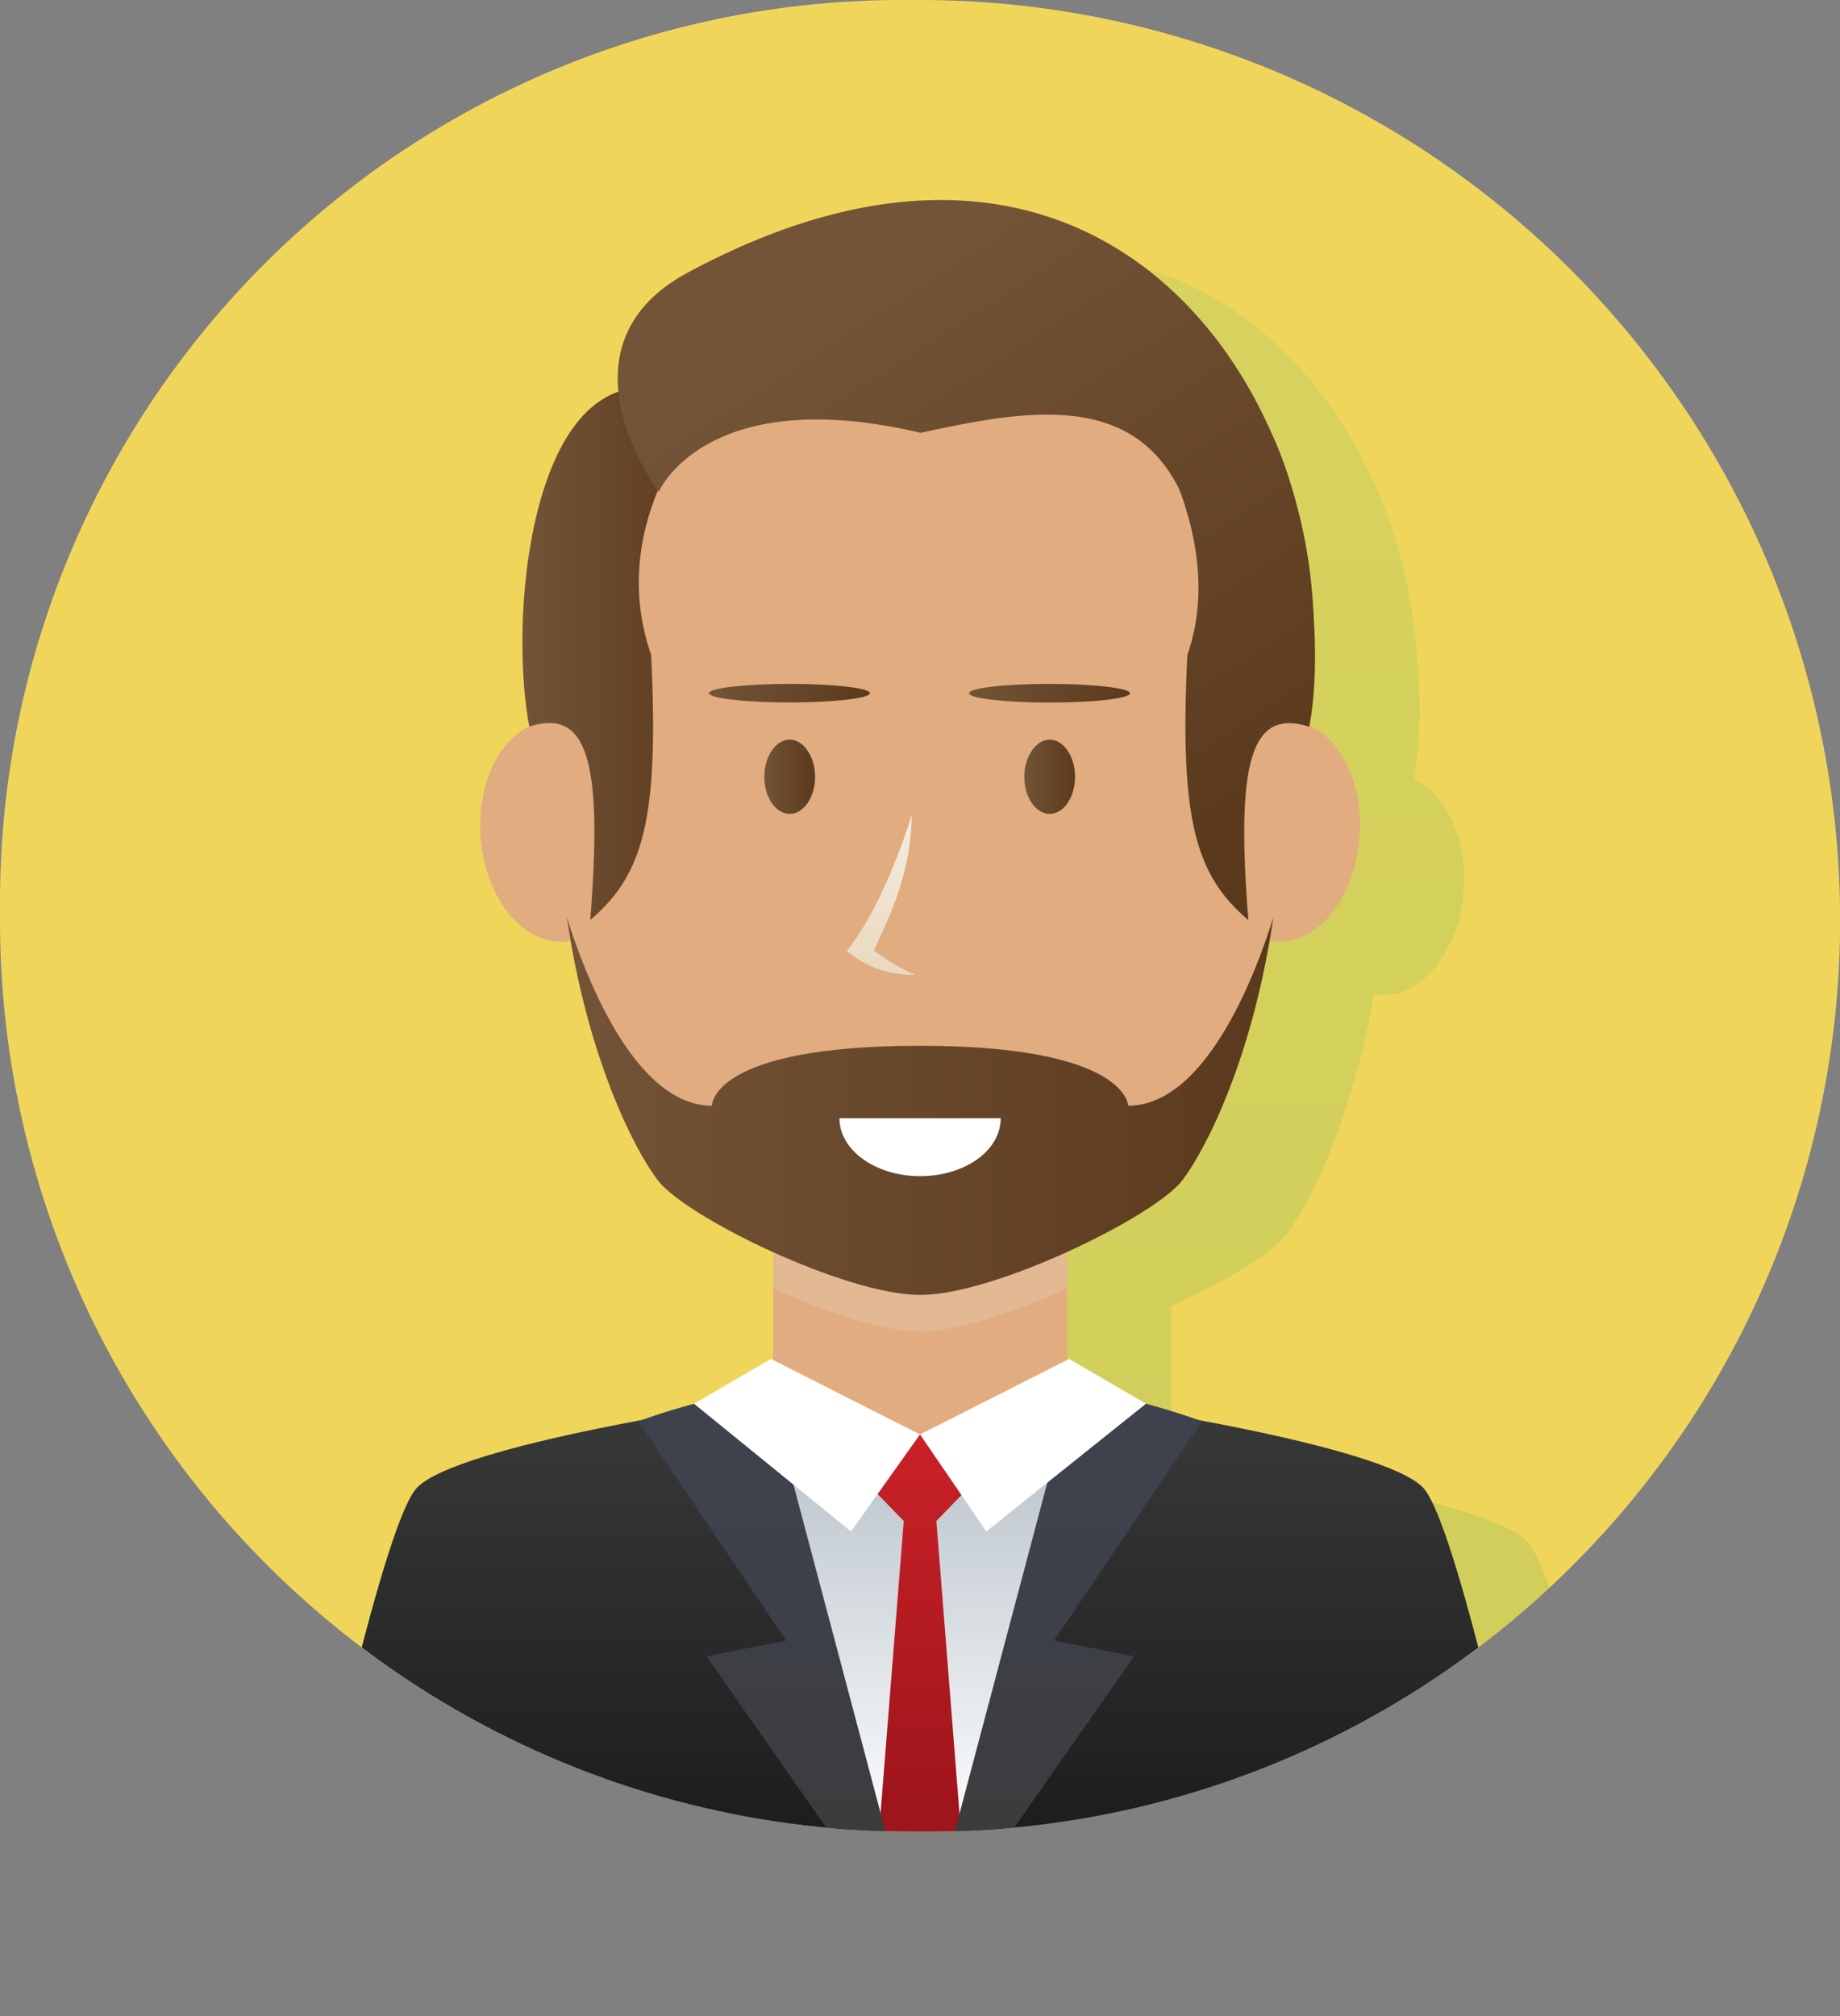 <svg xmlns="http://www.w3.org/2000/svg" xmlns:xlink="http://www.w3.org/1999/xlink" viewBox="0 0 145.02 158.83"><rect x="0" y="0" width="145.02" height="158.83" fill="#808080" stroke="none"/><defs><style>.cls-1{fill:none;}.cls-2{isolation:isolate;}.cls-3{fill:#efd65b;}.cls-4{clip-path:url(#clip-path);}.cls-22,.cls-5,.cls-7{mix-blend-mode:multiply;}.cls-5{opacity:0.5;fill:url(#linear-gradient);}.cls-6{fill:#e0ac80;}.cls-7{fill:#e8d5ba;opacity:0.3;}.cls-8{fill:url(#linear-gradient-2);}.cls-9{fill:url(#linear-gradient-3);}.cls-10{fill:url(#linear-gradient-4);}.cls-11{fill:url(#linear-gradient-5);}.cls-12{fill:url(#linear-gradient-6);}.cls-13{fill:url(#linear-gradient-7);}.cls-14{fill:url(#linear-gradient-8);}.cls-15{fill:#fff;}.cls-16{fill:url(#linear-gradient-9);}.cls-17{fill:url(#linear-gradient-10);}.cls-18{fill:url(#linear-gradient-11);}.cls-19{fill:url(#linear-gradient-12);}.cls-20{fill:url(#linear-gradient-13);}.cls-21{fill:url(#linear-gradient-14);}.cls-22{fill:url(#linear-gradient-15);}</style><clipPath id="clip-path" transform="translate(-17.62 -274.8)"><path class="cls-1" d="M90.14,274.8H88.69a71.07,71.07,0,0,0-71.07,71.06v1.45A71.79,71.79,0,0,0,89.41,419.1h1.45a71.79,71.79,0,0,0,71.79-71.79h0A72.52,72.52,0,0,0,90.14,274.8Z"/></clipPath><linearGradient id="linear-gradient" x1="98.39" y1="456.86" x2="98.39" y2="171.07" gradientUnits="userSpaceOnUse"><stop offset="0" stop-color="#aec058"/><stop offset="1" stop-color="#cfdb69"/></linearGradient><linearGradient id="linear-gradient-2" x1="58.79" y1="326.31" x2="73.53" y2="326.31" gradientUnits="userSpaceOnUse"><stop offset="0" stop-color="#735437"/><stop offset="1" stop-color="#5b391d"/></linearGradient><linearGradient id="linear-gradient-3" x1="93.46" y1="292.19" x2="121.71" y2="335.84" xlink:href="#linear-gradient-2"/><linearGradient id="linear-gradient-4" x1="90.14" y1="383.23" x2="90.14" y2="432.01" gradientUnits="userSpaceOnUse"><stop offset="0" stop-color="#3b3b3b"/><stop offset="1" stop-color="#121212"/></linearGradient><linearGradient id="linear-gradient-5" x1="72.51" y1="113.28" x2="72.51" y2="145.67" gradientUnits="userSpaceOnUse"><stop offset="0" stop-color="#b9c3cb"/><stop offset="1" stop-color="#fff"/></linearGradient><linearGradient id="linear-gradient-6" x1="72.51" y1="112.49" x2="72.51" y2="142.36" gradientUnits="userSpaceOnUse"><stop offset="0" stop-color="#ca2228"/><stop offset="1" stop-color="#9e151b"/></linearGradient><linearGradient id="linear-gradient-7" x1="79.03" y1="422.89" x2="79.03" y2="393.16" gradientUnits="userSpaceOnUse"><stop offset="0" stop-color="#3b3b3b"/><stop offset="1" stop-color="#3e424d"/></linearGradient><linearGradient id="linear-gradient-8" x1="101.24" y1="422.89" x2="101.24" y2="393.16" xlink:href="#linear-gradient-7"/><linearGradient id="linear-gradient-9" x1="85.12" y1="297.58" x2="113.37" y2="341.24" xlink:href="#linear-gradient-2"/><linearGradient id="linear-gradient-10" x1="62.3" y1="361.96" x2="117.98" y2="361.96" xlink:href="#linear-gradient-2"/><linearGradient id="linear-gradient-11" x1="77.83" y1="336.04" x2="81.86" y2="336.04" xlink:href="#linear-gradient-2"/><linearGradient id="linear-gradient-12" x1="55.88" y1="54.61" x2="68.56" y2="54.61" xlink:href="#linear-gradient-2"/><linearGradient id="linear-gradient-13" x1="98.35" y1="336.04" x2="102.38" y2="336.04" xlink:href="#linear-gradient-2"/><linearGradient id="linear-gradient-14" x1="94.02" y1="329.42" x2="106.7" y2="329.42" xlink:href="#linear-gradient-2"/><linearGradient id="linear-gradient-15" x1="87.07" y1="353.65" x2="87.07" y2="327.74" gradientUnits="userSpaceOnUse"><stop offset="0" stop-color="#e8d5ba"/><stop offset="1" stop-color="#fff"/></linearGradient></defs><g class="cls-2"><g id="OBJECTS"><path class="cls-3" d="M90.14,274.8H88.69a71.07,71.07,0,0,0-71.07,71.06v1.45A71.79,71.79,0,0,0,89.41,419.1h1.45a71.79,71.79,0,0,0,71.79-71.79h0A72.52,72.52,0,0,0,90.14,274.8Z" transform="translate(-17.62 -274.8)"/><g class="cls-4"><path class="cls-5" d="M138,396.25c-2-2.08-11-4.09-17.75-5.34-1.32-.47-2.69-.89-4.09-1.26h0l-6.06-3.53-.18.08v-8.48c4.2-1.91,8-4.2,9.07-5.65,1.76-2.27,5.16-8.86,6.9-18.91l.18,0c3.3.45,6.39-3.06,6.88-7.84.43-4.17-1.24-7.93-3.87-9.13a37.92,37.92,0,0,0,.2-9.89,39.17,39.17,0,0,0-1.61-8.77,30.51,30.51,0,0,0-1.46-4c-6.33-14.84-22.07-26-46.18-13-4.74,2.55-5.79,6.14-5.46,9.39-7.2,2.53-8.5,18.61-7,26.35-2.58,1.23-4.23,5-3.8,9.09.5,4.78,3.58,8.29,6.89,7.84l.17,0c1.74,10,5.14,16.64,6.9,18.91,1.13,1.45,4.88,3.74,9.07,5.65v8.48l-.17-.08-6.06,3.53h0c-1.4.37-2.76.79-4.09,1.26-6.7,1.25-15.75,3.26-17.75,5.34-2.83,2.95-8.71,31.18-10.07,37.38H148.1C146.74,427.43,140.86,399.2,138,396.25Z" transform="translate(-17.62 -274.8)"/><rect class="cls-6" x="60.94" y="95.99" width="23.15" height="25.38"/><path class="cls-7" d="M101.71,370.79H78.56v5.53c4.12,1.87,8.66,3.38,11.58,3.38h0c2.91,0,7.45-1.51,11.57-3.38Z" transform="translate(-17.62 -274.8)"/><path class="cls-6" d="M124.74,341.11c.5-4.79-1.78-9-5.09-9.49s-6.39,3.06-6.89,7.85,1.79,9,5.1,9.48S124.25,345.89,124.74,341.11Z" transform="translate(-17.62 -274.8)"/><path class="cls-6" d="M55.53,341.11c-.49-4.79,1.79-9,5.09-9.49s6.39,3.06,6.89,7.85-1.79,9-5.09,9.48S56,345.89,55.53,341.11Z" transform="translate(-17.62 -274.8)"/><path class="cls-6" d="M90.14,297.64h0c-11.24,0-29,6.39-29,36.33,0,17.29,5.64,28.61,8.1,31.74,2.25,2.88,15,9,20.92,9h0c6,0,18.66-6.15,20.92-9,2.45-3.13,8.09-14.45,8.09-31.74C119.15,304,101.38,297.64,90.14,297.64Z" transform="translate(-17.62 -274.8)"/><path class="cls-8" d="M73.53,307s-8.35,8.54-4.59,19.4c.63,12.95-.62,17.33-4.8,20.88,1-12.53-.21-16.71-4.8-15.24C57.46,322.23,60,298.9,73.53,307Z" transform="translate(-17.62 -274.8)"/><path class="cls-9" d="M105.2,303.9s9.81,11.65,6,22.51c-.62,12.95.63,17.33,4.81,20.88-1-12.53.21-16.71,4.8-15.24C122.74,322.23,118.69,295.79,105.2,303.9Z" transform="translate(-17.62 -274.8)"/><path class="cls-10" d="M129.78,392c-3.25-3.39-25.26-6.6-25.26-6.6l-14.38,3.88L75.75,385.4s-22,3.21-25.26,6.6c-2.83,2.95-8.71,31.18-10.07,37.38h99.43C138.49,423.18,132.61,395,129.78,392Z" transform="translate(-17.62 -274.8)"/><polygon class="cls-11" points="72.51 113.01 57.87 110 72.51 154.58 87.16 110 72.51 113.01"/><polygon class="cls-12" points="76.46 117.08 72.51 113.01 68.56 117.08 71.23 119.83 68.9 149.16 72.51 154.58 76.12 149.16 73.8 119.83 76.46 117.08"/><path class="cls-13" d="M79.58,404.05,67.93,386.77a55.9,55.9,0,0,1,10.21-2.61l12,45.22L73.31,405.29Z" transform="translate(-17.62 -274.8)"/><path class="cls-14" d="M100.7,404.05l11.65-17.28a55.9,55.9,0,0,0-10.21-2.61l-12,45.22L107,405.29Z" transform="translate(-17.62 -274.8)"/><polygon class="cls-15" points="72.51 113.01 84.26 107.06 90.32 110.59 77.74 120.65 72.51 113.01"/><polygon class="cls-15" points="72.51 113.01 60.76 107.06 54.7 110.59 67.07 120.65 72.51 113.01"/><path class="cls-16" d="M121.14,323.34c-.65-19.82-17.85-44-49.32-27.06-10.9,5.87-2.28,17.27-2.28,17.27s3.69-8.64,20.64-4.65c8.44-1.85,16.66-3.22,20.45,4.58A19.21,19.21,0,0,0,121.14,323.34Z" transform="translate(-17.62 -274.8)"/><path class="cls-17" d="M106.54,361.91s-.08-4.72-16.4-4.72c-16.55,0-16.41,4.72-16.41,4.72-6.29,0-10.24-11-11.43-14.83,1.62,11.08,5.33,18.33,7.19,20.74,2.23,2.88,14.76,9,20.65,9h0c5.88,0,18.41-6.15,20.64-9,1.86-2.41,5.58-9.67,7.2-20.75C116.79,350.91,112.84,361.91,106.54,361.91Z" transform="translate(-17.62 -274.8)"/><path class="cls-15" d="M90.14,367.46c3.51,0,6.35-2,6.35-4.56H83.78C83.78,365.42,86.63,367.46,90.14,367.46Z" transform="translate(-17.62 -274.8)"/><path class="cls-18" d="M81.86,336c0,1.61-.9,2.92-2,2.92s-2-1.31-2-2.92.9-2.93,2-2.93S81.86,334.42,81.86,336Z" transform="translate(-17.62 -274.8)"/><ellipse class="cls-19" cx="62.22" cy="54.61" rx="6.34" ry="0.73"/><path class="cls-20" d="M98.35,336c0,1.61.9,2.92,2,2.92s2-1.31,2-2.92-.91-2.93-2-2.93S98.35,334.42,98.35,336Z" transform="translate(-17.62 -274.8)"/><path class="cls-21" d="M94,329.42c0,.4,2.84.73,6.34.73s6.34-.33,6.34-.73-2.84-.74-6.34-.74S94,329,94,329.42Z" transform="translate(-17.62 -274.8)"/><path class="cls-22" d="M89.47,339s-2,6.83-5.11,10.72a7.88,7.88,0,0,0,5.41,1.87,13.92,13.92,0,0,1-3.27-1.91C87.21,348,89.47,344,89.47,339Z" transform="translate(-17.62 -274.8)"/></g></g></g></svg>
